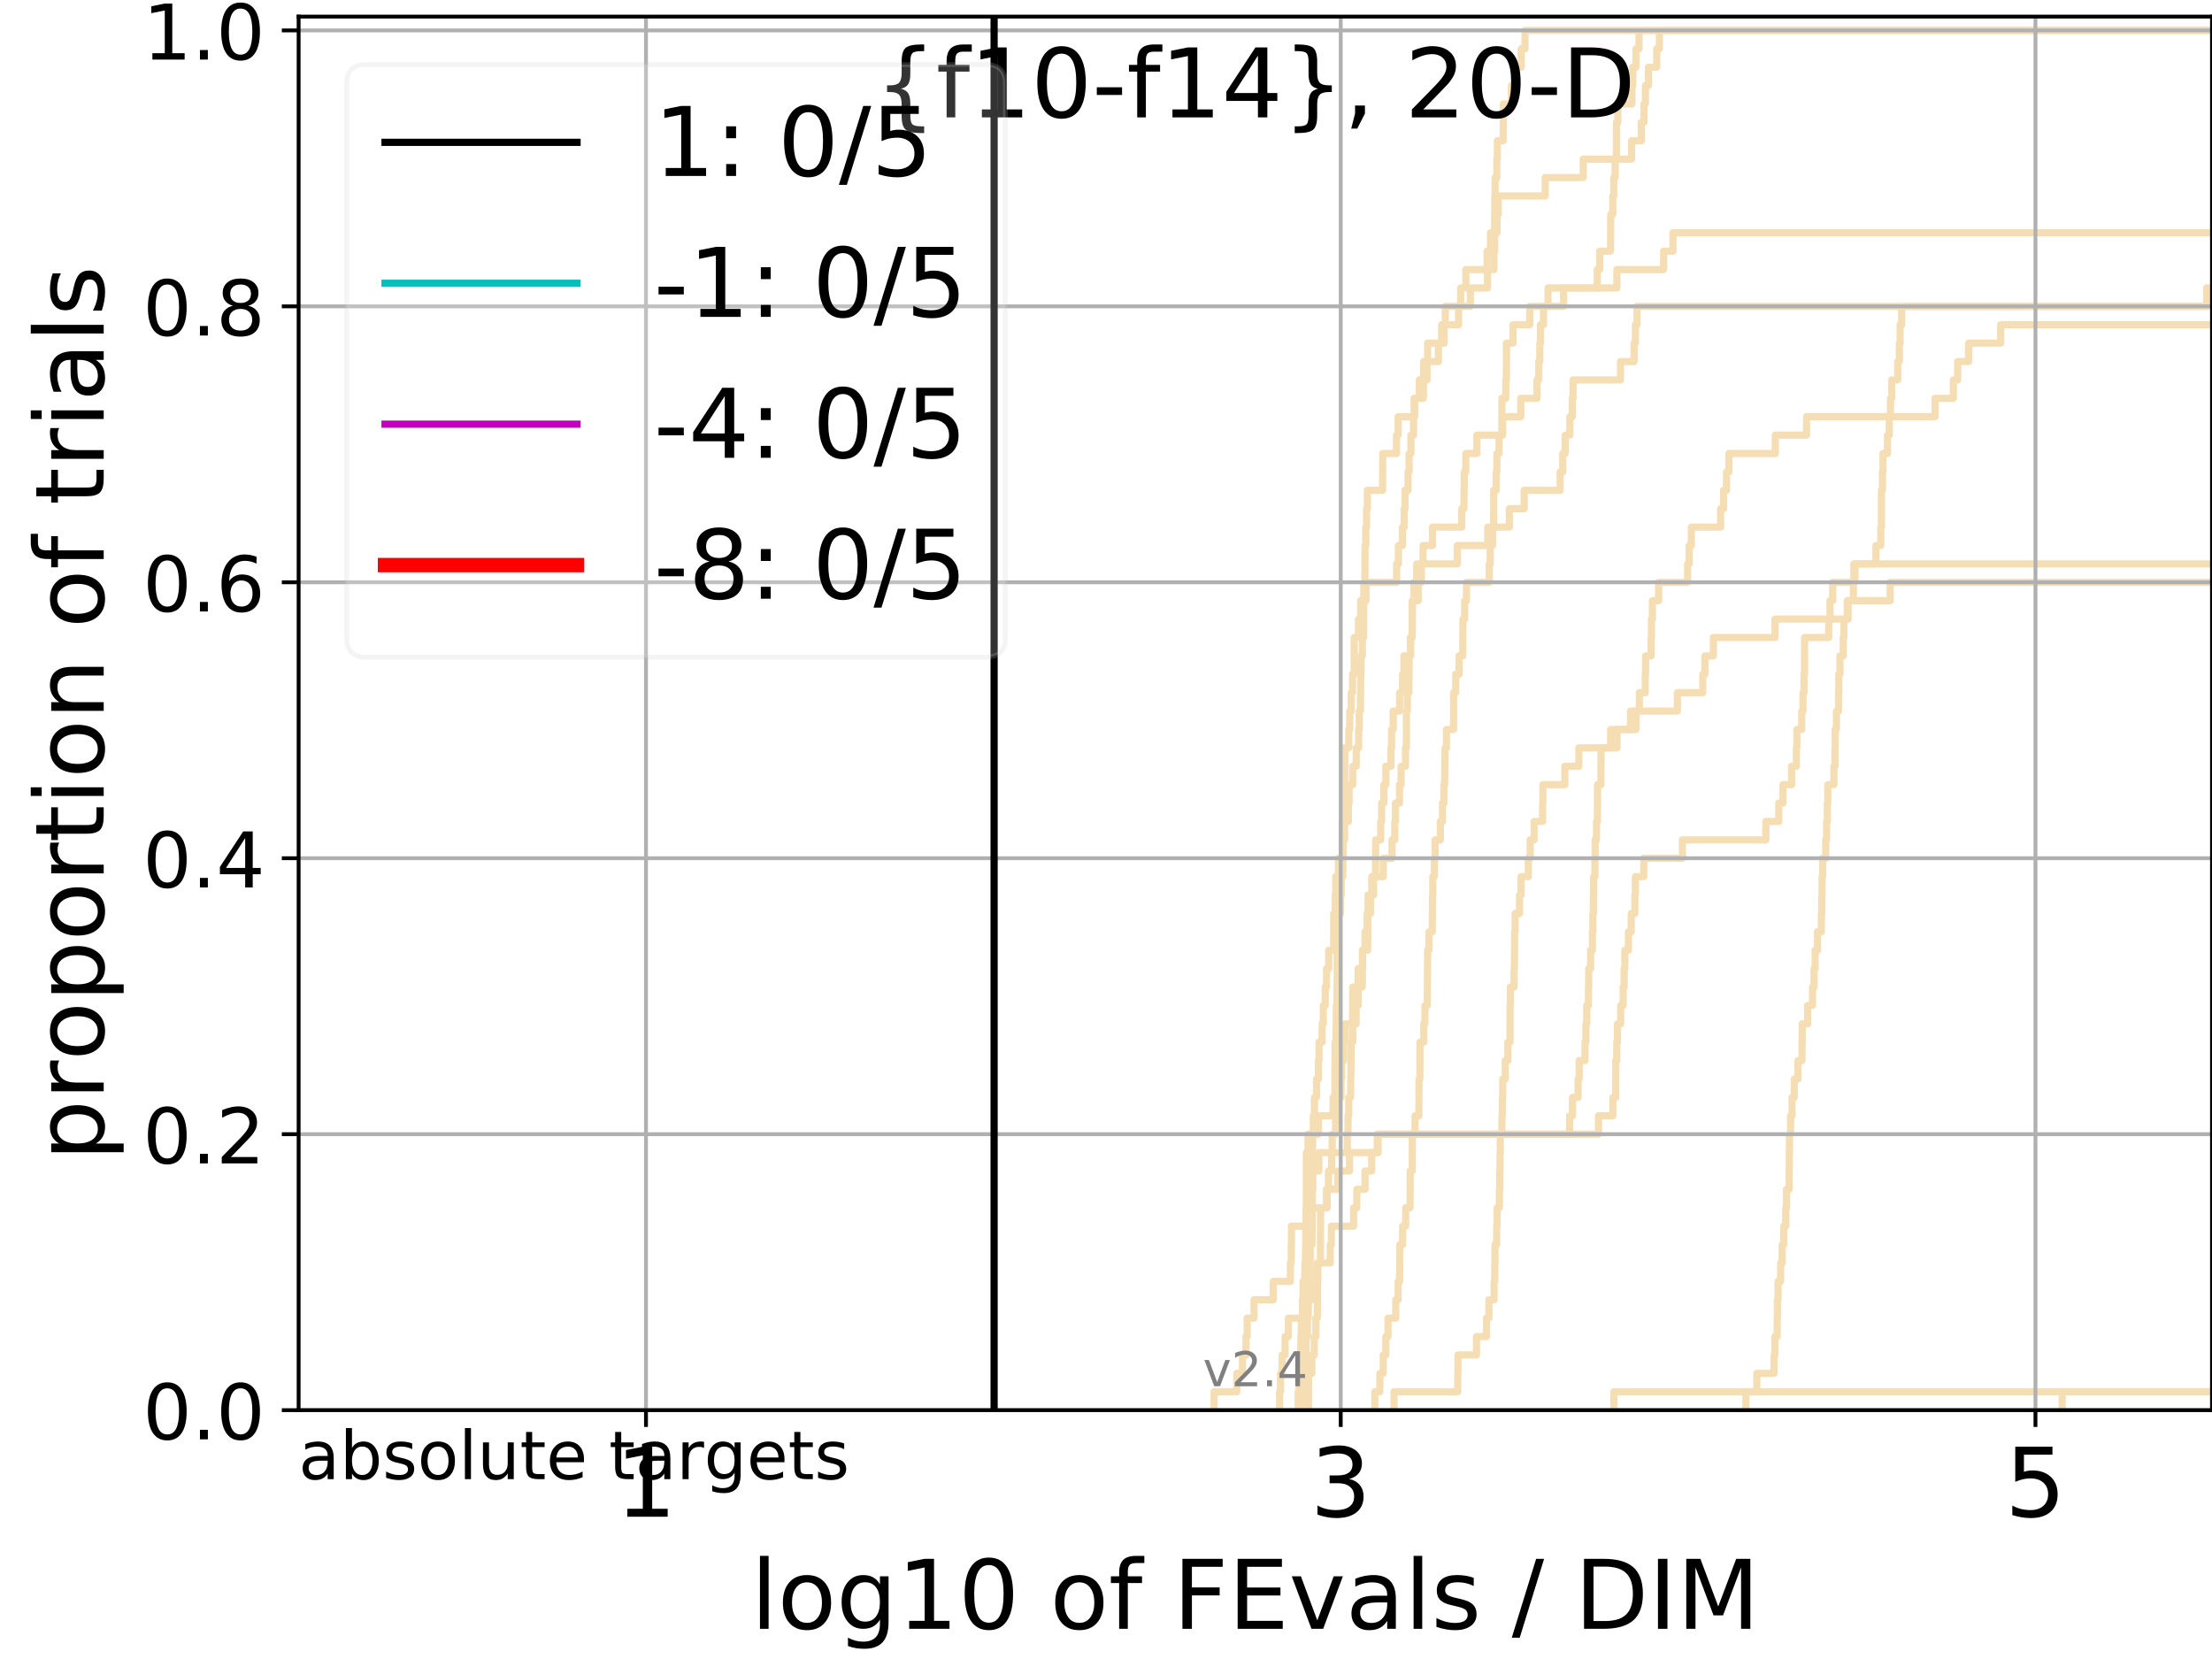 <?xml version="1.0" encoding="utf-8" standalone="no"?>
<!DOCTYPE svg PUBLIC "-//W3C//DTD SVG 1.1//EN"
  "http://www.w3.org/Graphics/SVG/1.1/DTD/svg11.dtd">
<!-- Created with matplotlib (https://matplotlib.org/) -->
<svg height="345.6pt" version="1.1" viewBox="0 0 460.8 345.6" width="460.8pt" xmlns="http://www.w3.org/2000/svg" xmlns:xlink="http://www.w3.org/1999/xlink">
 <defs>
  <style type="text/css">
*{stroke-linecap:butt;stroke-linejoin:round;}
  </style>
 </defs>
 <g id="figure_1">
  <g id="patch_1">
   <path d="M 0 345.6 
L 460.8 345.6 
L 460.8 0 
L 0 0 
z
" style="fill:#ffffff;"/>
  </g>
  <g id="axes_1">
   <g id="patch_2">
    <path d="M 62.208 293.76 
L 460.8 293.76 
L 460.8 3.456 
L 62.208 3.456 
z
" style="fill:#ffffff;"/>
   </g>
   <g id="line2d_1"/>
   <g id="line2d_2"/>
   <g id="line2d_3"/>
   <g id="line2d_4">
    <path clip-path="url(#p7d18d81a29)" d="M 272.57 293.76 
L 272.585 286.095 
L 273.284 286.095 
L 273.284 282.263 
L 273.784 282.263 
L 273.784 278.43 
L 274.114 278.43 
L 274.114 274.598 
L 274.421 274.598 
L 274.449 266.933 
L 274.535 266.933 
L 274.535 263.101 
L 275.072 263.101 
L 275.109 251.604 
L 276.331 251.604 
L 276.331 247.771 
L 276.743 247.771 
L 276.743 243.939 
L 277.407 243.939 
L 277.407 240.106 
L 277.522 240.106 
L 277.522 236.274 
L 278.216 236.274 
L 278.216 232.442 
L 278.678 232.442 
L 278.678 228.609 
L 279.349 228.609 
L 279.349 224.777 
L 279.502 224.777 
L 279.502 220.944 
L 279.904 220.944 
L 279.904 217.112 
L 280.265 217.112 
L 280.265 213.28 
L 281.759 213.28 
L 281.788 205.615 
L 282.927 205.615 
L 282.927 201.782 
L 283.857 201.782 
L 283.857 197.95 
L 284.916 197.95 
L 284.968 190.285 
L 285.506 190.285 
L 285.506 186.453 
L 285.769 186.453 
L 285.769 182.621 
L 288.166 182.621 
L 288.166 178.788 
L 289.981 178.788 
L 289.981 174.956 
L 290.559 174.956 
L 290.559 171.123 
L 290.707 171.123 
L 290.707 167.291 
L 291.539 167.291 
L 291.539 163.459 
L 291.879 163.459 
L 291.879 159.626 
L 292.793 159.626 
L 292.793 155.794 
L 292.975 155.794 
L 292.982 148.129 
L 293.176 148.129 
L 293.176 144.297 
L 293.493 144.297 
L 293.562 136.632 
L 293.847 136.632 
L 293.847 132.799 
L 294.171 132.799 
L 294.206 125.135 
L 294.552 125.135 
L 294.552 121.302 
L 295.132 121.302 
L 295.132 117.47 
L 296.448 117.47 
L 296.448 113.637 
L 298.415 113.637 
L 298.415 109.805 
L 304.517 109.805 
L 304.517 105.973 
L 304.957 105.973 
L 305.045 98.308 
L 305.355 98.308 
L 305.355 94.475 
L 307.66 94.475 
L 307.66 90.643 
L 313.028 90.643 
L 313.028 86.811 
L 316.805 86.811 
L 316.805 82.978 
L 320.178 82.978 
L 320.178 79.146 
L 320.557 79.146 
L 320.557 75.313 
L 320.768 75.313 
L 320.768 71.481 
L 320.893 71.481 
L 320.893 67.649 
L 321.544 67.649 
L 321.544 63.816 
L 322.488 63.816 
L 322.488 59.984 
L 336.834 59.984 
L 336.834 56.151 
L 346.557 56.151 
L 346.557 52.319 
L 348.508 52.319 
L 348.508 48.487 
L 348.508 48.487 
L 460.8 48.487 
L 460.8 48.487 
" style="fill:none;stroke:#f5deb3;stroke-linecap:square;stroke-width:1.5;"/>
   </g>
   <g id="line2d_5"/>
   <g id="line2d_6"/>
   <g id="line2d_7">
    <path clip-path="url(#p7d18d81a29)" d="M 271.811 293.76 
L 271.911 282.263 
L 272.085 282.263 
L 272.085 278.43 
L 272.363 278.43 
L 272.363 274.598 
L 272.538 274.598 
L 272.538 270.766 
L 272.766 270.766 
L 272.766 266.933 
L 272.918 266.933 
L 272.953 259.268 
L 273.32 259.268 
L 273.392 247.771 
L 273.452 247.771 
L 273.452 243.939 
L 274.734 243.939 
L 274.734 240.106 
L 280.677 240.106 
L 280.677 236.274 
L 280.817 236.274 
L 280.817 232.442 
L 280.968 232.442 
L 280.968 228.609 
L 281.339 228.609 
L 281.444 220.944 
L 281.472 220.944 
L 281.472 217.112 
L 281.813 217.112 
L 281.813 213.28 
L 282.501 213.28 
L 282.501 209.447 
L 282.917 209.447 
L 282.917 205.615 
L 283.778 205.615 
L 283.839 197.95 
L 284.36 197.95 
L 284.36 194.118 
L 284.797 194.118 
L 284.797 190.285 
L 284.987 190.285 
L 284.987 186.453 
L 286.144 186.453 
L 286.144 182.621 
L 286.548 182.621 
L 286.579 174.956 
L 287.621 174.956 
L 287.621 171.123 
L 287.815 171.123 
L 287.815 167.291 
L 288.296 167.291 
L 288.296 163.459 
L 288.703 163.459 
L 288.703 159.626 
L 289.769 159.626 
L 289.769 155.794 
L 289.889 155.794 
L 289.889 151.961 
L 290.223 151.961 
L 290.223 148.129 
L 291.563 148.129 
L 291.563 144.297 
L 292.183 144.297 
L 292.183 140.464 
L 292.458 140.464 
L 292.458 136.632 
L 293.816 136.632 
L 293.816 132.799 
L 294.185 132.799 
L 294.23 125.135 
L 295.446 125.135 
L 295.446 121.302 
L 296.102 121.302 
L 296.102 117.47 
L 303.598 117.47 
L 303.598 113.637 
L 309.935 113.637 
L 309.935 109.805 
L 314.43 109.805 
L 314.43 105.973 
L 317.512 105.973 
L 317.512 102.14 
L 325.01 102.14 
L 325.01 98.308 
L 325.548 98.308 
L 325.548 94.475 
L 326.06 94.475 
L 326.06 90.643 
L 327.032 90.643 
L 327.032 86.811 
L 327.524 86.811 
L 327.524 82.978 
L 327.693 82.978 
L 327.693 79.146 
L 337.572 79.146 
L 337.572 75.313 
L 340.408 75.313 
L 340.408 71.481 
L 340.687 71.481 
L 340.687 67.649 
L 341.018 67.649 
L 341.018 63.816 
L 459.709 63.816 
L 459.709 59.984 
L 461.8 59.984 
L 461.8 59.984 
" style="fill:none;stroke:#f5deb3;stroke-linecap:square;stroke-width:1.5;"/>
   </g>
   <g id="line2d_8"/>
   <g id="line2d_9">
    <path clip-path="url(#p7d18d81a29)" d="M 270.436 293.76 
L 270.436 289.928 
L 270.705 289.928 
L 270.705 286.095 
L 270.847 286.095 
L 270.847 282.263 
L 270.991 282.263 
L 270.991 278.43 
L 271.274 278.43 
L 271.274 274.598 
L 271.44 274.598 
L 271.44 270.766 
L 271.735 270.766 
L 271.845 263.101 
L 271.972 263.101 
L 272.075 251.604 
L 272.131 251.604 
L 272.144 240.106 
L 272.486 240.106 
L 272.486 236.274 
L 274.655 236.274 
L 274.655 232.442 
L 277.698 232.442 
L 277.698 228.609 
L 278.076 228.609 
L 278.135 217.112 
L 278.317 217.112 
L 278.391 209.447 
L 278.535 209.447 
L 278.574 197.95 
L 278.656 197.95 
L 278.764 190.285 
L 279.234 190.285 
L 279.234 186.453 
L 279.405 186.453 
L 279.405 182.621 
L 279.726 182.621 
L 279.834 174.956 
L 280.097 174.956 
L 280.097 171.123 
L 280.889 171.123 
L 280.889 167.291 
L 281.04 167.291 
L 281.04 163.459 
L 281.795 163.459 
L 281.795 159.626 
L 282.533 159.626 
L 282.533 155.794 
L 283.035 155.794 
L 283.035 151.961 
L 283.161 151.961 
L 283.161 148.129 
L 283.405 148.129 
L 283.45 140.464 
L 283.518 140.464 
L 283.518 136.632 
L 283.806 136.632 
L 283.806 132.799 
L 284.046 132.799 
L 284.122 121.302 
L 284.333 121.302 
L 284.369 113.637 
L 284.516 113.637 
L 284.516 109.805 
L 284.676 109.805 
L 284.676 105.973 
L 284.849 105.973 
L 284.849 102.14 
L 288.009 102.14 
L 288.04 94.475 
L 290.915 94.475 
L 290.915 90.643 
L 291.262 90.643 
L 291.262 86.811 
L 294.579 86.811 
L 294.579 82.978 
L 296.512 82.978 
L 296.573 75.313 
L 299.648 75.313 
L 299.648 71.481 
L 300.84 71.481 
L 300.84 67.649 
L 303.849 67.649 
L 303.849 63.816 
L 306.307 63.816 
L 306.307 59.984 
L 309.87 59.984 
L 309.87 56.151 
L 311.215 56.151 
L 311.215 52.319 
L 311.374 52.319 
L 311.374 48.487 
L 311.865 48.487 
L 311.865 44.654 
L 312.1 44.654 
L 312.1 40.822 
L 321.889 40.822 
L 321.889 36.989 
L 329.822 36.989 
L 329.822 33.157 
L 339.9 33.157 
L 339.9 29.325 
L 341.92 29.325 
L 341.92 25.492 
L 342.463 25.492 
L 342.463 21.66 
L 342.768 21.66 
L 342.768 17.827 
L 343.401 17.827 
L 343.401 13.995 
L 345.128 13.995 
L 345.128 10.163 
L 345.684 10.163 
L 345.684 6.33 
L 345.684 6.33 
L 460.8 6.33 
L 460.8 6.33 
" style="fill:none;stroke:#f5deb3;stroke-linecap:square;stroke-width:1.5;"/>
   </g>
   <g id="line2d_10"/>
   <g id="line2d_11">
    <path clip-path="url(#p7d18d81a29)" d="M 429.58 293.76 
L 429.58 289.928 
L 461.8 289.928 
" style="fill:none;stroke:#f5deb3;stroke-linecap:square;stroke-width:1.5;"/>
   </g>
   <g id="line2d_12">
    <path clip-path="url(#p7d18d81a29)" d="M 336.211 293.76 
L 336.211 289.928 
L 336.211 289.928 
L 336.211 289.928 
L 460.8 289.928 
" style="fill:none;stroke:#f5deb3;stroke-linecap:square;stroke-width:1.5;"/>
   </g>
   <g id="line2d_13"/>
   <g id="line2d_14"/>
   <g id="line2d_15"/>
   <g id="line2d_16">
    <path clip-path="url(#p7d18d81a29)" style="fill:none;stroke:#f5deb3;stroke-linecap:square;stroke-width:1.5;"/>
   </g>
   <g id="line2d_17">
    <path clip-path="url(#p7d18d81a29)" d="M 363.697 293.76 
L 363.697 289.928 
L 365.976 289.928 
L 365.976 286.095 
L 369.569 286.095 
L 369.569 282.263 
L 369.736 282.263 
L 369.736 278.43 
L 370.218 278.43 
L 370.218 274.598 
L 370.26 274.598 
L 370.26 270.766 
L 370.401 270.766 
L 370.401 266.933 
L 370.941 266.933 
L 370.941 263.101 
L 371.269 263.101 
L 371.269 259.268 
L 371.602 259.268 
L 371.602 255.436 
L 372.007 255.436 
L 372.007 251.604 
L 372.165 251.604 
L 372.165 247.771 
L 372.705 247.771 
L 372.705 243.939 
L 372.732 243.939 
L 372.732 240.106 
L 372.781 240.106 
L 372.781 236.274 
L 373.011 236.274 
L 373.011 232.442 
L 373.311 232.442 
L 373.311 228.609 
L 373.776 228.609 
L 373.776 224.777 
L 374.545 224.777 
L 374.545 220.944 
L 375.397 220.944 
L 375.397 217.112 
L 375.428 217.112 
L 375.428 213.28 
L 376.579 213.28 
L 376.579 209.447 
L 377.583 209.447 
L 377.583 205.615 
L 377.901 205.615 
L 377.901 201.782 
L 378.13 201.782 
L 378.13 197.95 
L 378.616 197.95 
L 378.616 194.118 
L 379.419 194.118 
L 379.419 190.285 
L 379.513 190.285 
L 379.513 186.453 
L 379.566 186.453 
L 379.566 182.621 
L 379.697 182.621 
L 379.697 178.788 
L 380.328 178.788 
L 380.328 174.956 
L 380.521 174.956 
L 380.521 171.123 
L 380.664 171.123 
L 380.664 167.291 
L 380.767 167.291 
L 380.767 163.459 
L 382.038 163.459 
L 382.038 159.626 
L 382.261 159.626 
L 382.261 155.794 
L 382.299 155.794 
L 382.299 151.961 
L 382.564 151.961 
L 382.564 148.129 
L 383 148.129 
L 383 144.297 
L 383.045 144.297 
L 383.045 140.464 
L 383.293 140.464 
L 383.293 136.632 
L 383.981 136.632 
L 383.981 132.799 
L 384.115 132.799 
L 384.115 128.967 
L 384.823 128.967 
L 384.823 125.135 
L 386.091 125.135 
L 386.091 121.302 
L 386.437 121.302 
L 386.437 117.47 
L 390.792 117.47 
L 390.792 113.637 
L 391.805 113.637 
L 391.805 109.805 
L 391.936 109.805 
L 391.936 105.973 
L 391.941 105.973 
L 391.941 102.14 
L 392.142 102.14 
L 392.142 98.308 
L 392.255 98.308 
L 392.255 94.475 
L 393.189 94.475 
L 393.189 90.643 
L 393.569 90.643 
L 393.569 86.811 
L 393.811 86.811 
L 393.811 82.978 
L 394.076 82.978 
L 394.076 79.146 
L 395.327 79.146 
L 395.327 75.313 
L 395.664 75.313 
L 395.664 71.481 
L 395.824 71.481 
L 395.824 67.649 
L 396.153 67.649 
L 396.153 63.816 
L 396.153 63.816 
L 396.153 63.816 
L 460.8 63.816 
" style="fill:none;stroke:#f5deb3;stroke-linecap:square;stroke-width:1.5;"/>
   </g>
   <g id="line2d_18">
    <path clip-path="url(#p7d18d81a29)" d="M 252.916 293.76 
L 252.916 289.928 
L 257.658 289.928 
L 257.658 286.095 
L 258.834 286.095 
L 258.834 282.263 
L 259.557 282.263 
L 259.557 278.43 
L 259.807 278.43 
L 259.807 274.598 
L 261.235 274.598 
L 261.235 270.766 
L 265.259 270.766 
L 265.259 266.933 
L 268.807 266.933 
L 268.807 263.101 
L 268.99 263.101 
L 268.99 259.268 
L 269.032 259.268 
L 269.032 255.436 
L 272.878 255.436 
L 272.878 251.604 
L 276.483 251.604 
L 276.483 247.771 
L 278.696 247.771 
L 278.696 243.939 
L 281.122 243.939 
L 281.122 240.106 
L 287.084 240.106 
L 287.084 236.274 
L 326.975 236.274 
L 326.975 232.442 
L 327.58 232.442 
L 327.58 228.609 
L 328.748 228.609 
L 328.748 224.777 
L 328.968 224.777 
L 328.968 220.944 
L 330.193 220.944 
L 330.193 217.112 
L 330.37 217.112 
L 330.37 213.28 
L 330.547 213.28 
L 330.547 209.447 
L 330.91 209.447 
L 330.91 205.615 
L 330.955 205.615 
L 330.955 201.782 
L 331.353 201.782 
L 331.353 197.95 
L 331.729 197.95 
L 331.729 194.118 
L 331.826 194.118 
L 331.826 190.285 
L 331.938 190.285 
L 331.938 186.453 
L 331.978 186.453 
L 331.978 182.621 
L 332.248 182.621 
L 332.248 178.788 
L 332.3 178.788 
L 332.3 174.956 
L 332.581 174.956 
L 332.581 171.123 
L 332.775 171.123 
L 332.775 167.291 
L 332.796 167.291 
L 332.796 163.459 
L 333.505 163.459 
L 333.505 159.626 
L 333.528 159.626 
L 333.528 155.794 
L 336.852 155.794 
L 336.852 151.961 
L 340.783 151.961 
L 340.783 148.129 
L 349.434 148.129 
L 349.434 144.297 
L 354.726 144.297 
L 354.726 140.464 
L 355.162 140.464 
L 355.162 136.632 
L 356.933 136.632 
L 356.933 132.799 
L 369.766 132.799 
L 369.766 128.967 
L 384.998 128.967 
L 384.998 125.135 
L 393.756 125.135 
L 393.756 121.302 
L 393.756 121.302 
L 393.756 121.302 
L 460.8 121.302 
" style="fill:none;stroke:#f5deb3;stroke-linecap:square;stroke-width:1.5;"/>
   </g>
   <g id="line2d_19"/>
   <g id="line2d_20"/>
   <g id="line2d_21"/>
   <g id="line2d_22"/>
   <g id="line2d_23"/>
   <g id="line2d_24">
    <path clip-path="url(#p7d18d81a29)" d="M 286.411 293.76 
L 286.411 289.928 
L 287.449 289.928 
L 287.449 286.095 
L 288.155 286.095 
L 288.155 282.263 
L 288.686 282.263 
L 288.686 278.43 
L 289.154 278.43 
L 289.154 274.598 
L 290.756 274.598 
L 290.756 270.766 
L 291.258 270.766 
L 291.258 266.933 
L 291.567 266.933 
L 291.615 259.268 
L 292.195 259.268 
L 292.195 255.436 
L 292.83 255.436 
L 292.83 251.604 
L 293.736 251.604 
L 293.777 243.939 
L 294.205 243.939 
L 294.217 236.274 
L 294.784 236.274 
L 294.784 232.442 
L 295.568 232.442 
L 295.616 224.777 
L 295.788 224.777 
L 295.801 217.112 
L 296.602 217.112 
L 296.602 213.28 
L 296.835 213.28 
L 296.835 209.447 
L 297.314 209.447 
L 297.407 197.95 
L 297.675 197.95 
L 297.675 194.118 
L 298.357 194.118 
L 298.431 186.453 
L 298.483 186.453 
L 298.483 182.621 
L 298.807 182.621 
L 298.807 178.788 
L 298.957 178.788 
L 298.957 174.956 
L 300.054 174.956 
L 300.054 171.123 
L 300.489 171.123 
L 300.489 167.291 
L 300.792 167.291 
L 300.792 163.459 
L 300.937 163.459 
L 301.035 155.794 
L 301.329 155.794 
L 301.329 151.961 
L 302.8 151.961 
L 302.812 144.297 
L 303.253 144.297 
L 303.253 140.464 
L 303.958 140.464 
L 303.958 136.632 
L 304.707 136.632 
L 304.754 128.967 
L 305.116 128.967 
L 305.116 125.135 
L 305.504 125.135 
L 305.504 121.302 
L 310.241 121.302 
L 310.241 117.47 
L 310.438 117.47 
L 310.438 113.637 
L 310.924 113.637 
L 310.924 109.805 
L 311.149 109.805 
L 311.159 102.14 
L 311.676 102.14 
L 311.676 98.308 
L 311.836 98.308 
L 311.836 94.475 
L 312.277 94.475 
L 312.277 90.643 
L 312.859 90.643 
L 312.883 82.978 
L 313.682 82.978 
L 313.682 79.146 
L 313.802 79.146 
L 313.824 71.481 
L 315.18 71.481 
L 315.18 67.649 
L 318.669 67.649 
L 318.669 63.816 
L 325.725 63.816 
L 325.725 59.984 
L 332.735 59.984 
L 332.735 56.151 
L 333.252 56.151 
L 333.252 52.319 
L 335.499 52.319 
L 335.546 44.654 
L 335.973 44.654 
L 335.973 40.822 
L 336.18 40.822 
L 336.18 36.989 
L 336.463 36.989 
L 336.463 33.157 
L 336.727 33.157 
L 336.736 25.492 
L 337.034 25.492 
L 337.034 21.66 
L 339.958 21.66 
L 339.958 17.827 
L 340.136 17.827 
L 340.136 13.995 
L 340.808 13.995 
L 340.808 10.163 
L 341.439 10.163 
L 341.439 6.33 
L 341.439 6.33 
L 460.8 6.33 
L 460.8 6.33 
" style="fill:none;stroke:#f5deb3;stroke-linecap:square;stroke-width:1.5;"/>
   </g>
   <g id="line2d_25"/>
   <g id="line2d_26">
    <path clip-path="url(#p7d18d81a29)" d="M 290.396 293.76 
L 290.396 289.928 
L 303.664 289.928 
L 303.664 286.095 
L 303.732 286.095 
L 303.732 282.263 
L 307.586 282.263 
L 307.586 278.43 
L 309.665 278.43 
L 309.665 274.598 
L 310.17 274.598 
L 310.17 270.766 
L 311.244 270.766 
L 311.244 266.933 
L 311.393 266.933 
L 311.393 263.101 
L 311.434 263.101 
L 311.434 259.268 
L 311.79 259.268 
L 311.79 255.436 
L 311.877 255.436 
L 311.877 251.604 
L 312.347 251.604 
L 312.347 247.771 
L 312.431 247.771 
L 312.431 243.939 
L 312.481 243.939 
L 312.481 240.106 
L 312.537 240.106 
L 312.537 236.274 
L 312.87 236.274 
L 312.87 232.442 
L 312.964 232.442 
L 312.964 228.609 
L 313.047 228.609 
L 313.047 224.777 
L 313.574 224.777 
L 313.574 220.944 
L 314.121 220.944 
L 314.121 217.112 
L 314.565 217.112 
L 314.565 213.28 
L 314.572 213.28 
L 314.572 209.447 
L 314.629 209.447 
L 314.629 205.615 
L 315.409 205.615 
L 315.409 201.782 
L 315.486 201.782 
L 315.486 197.95 
L 315.529 197.95 
L 315.529 194.118 
L 315.628 194.118 
L 315.628 190.285 
L 316.54 190.285 
L 316.54 186.453 
L 316.86 186.453 
L 316.86 182.621 
L 318.381 182.621 
L 318.381 178.788 
L 318.766 178.788 
L 318.766 174.956 
L 319.589 174.956 
L 319.589 171.123 
L 321.349 171.123 
L 321.349 167.291 
L 321.424 167.291 
L 321.424 163.459 
L 325.985 163.459 
L 325.985 159.626 
L 328.906 159.626 
L 328.906 155.794 
L 335.528 155.794 
L 335.528 151.961 
L 339.68 151.961 
L 339.68 148.129 
L 341.512 148.129 
L 341.512 144.297 
L 342.736 144.297 
L 342.736 140.464 
L 342.803 140.464 
L 342.803 136.632 
L 343.955 136.632 
L 343.955 132.799 
L 344.02 132.799 
L 344.02 128.967 
L 344.229 128.967 
L 344.229 125.135 
L 345.519 125.135 
L 345.519 121.302 
L 351.559 121.302 
L 351.559 117.47 
L 351.877 117.47 
L 351.877 113.637 
L 352.34 113.637 
L 352.34 109.805 
L 358.431 109.805 
L 358.431 105.973 
L 359.059 105.973 
L 359.059 102.14 
L 359.665 102.14 
L 359.665 98.308 
L 360.164 98.308 
L 360.164 94.475 
L 369.824 94.475 
L 369.824 90.643 
L 376.328 90.643 
L 376.328 86.811 
L 403.122 86.811 
L 403.122 82.978 
L 406.924 82.978 
L 406.924 79.146 
L 407.824 79.146 
L 407.824 75.313 
L 410.088 75.313 
L 410.088 71.481 
L 416.772 71.481 
L 416.772 67.649 
L 416.772 67.649 
L 416.772 67.649 
L 460.8 67.649 
" style="fill:none;stroke:#f5deb3;stroke-linecap:square;stroke-width:1.5;"/>
   </g>
   <g id="line2d_27">
    <path clip-path="url(#p7d18d81a29)" d="M 266.57 293.76 
L 266.57 289.928 
L 266.76 289.928 
L 266.76 286.095 
L 267.082 286.095 
L 267.082 282.263 
L 267.711 282.263 
L 267.711 278.43 
L 268.387 278.43 
L 268.387 274.598 
L 271.601 274.598 
L 271.601 270.766 
L 273.289 270.766 
L 273.289 266.933 
L 274.377 266.933 
L 274.377 263.101 
L 277.111 263.101 
L 277.111 259.268 
L 277.336 259.268 
L 277.336 255.436 
L 281.988 255.436 
L 281.988 251.604 
L 282.647 251.604 
L 282.647 247.771 
L 284.356 247.771 
L 284.356 243.939 
L 285.752 243.939 
L 285.752 240.106 
L 286.911 240.106 
L 286.911 236.274 
L 332.997 236.274 
L 332.997 232.442 
L 335.993 232.442 
L 335.993 228.609 
L 336.577 228.609 
L 336.577 224.777 
L 336.59 224.777 
L 336.59 220.944 
L 336.801 220.944 
L 336.801 217.112 
L 336.948 217.112 
L 336.948 213.28 
L 337.617 213.28 
L 337.617 209.447 
L 338.125 209.447 
L 338.125 205.615 
L 338.337 205.615 
L 338.337 201.782 
L 338.486 201.782 
L 338.486 197.95 
L 339.238 197.95 
L 339.238 194.118 
L 339.813 194.118 
L 339.813 190.285 
L 340.571 190.285 
L 340.571 186.453 
L 340.679 186.453 
L 340.679 182.621 
L 342.436 182.621 
L 342.436 178.788 
L 350.474 178.788 
L 350.474 174.956 
L 367.865 174.956 
L 367.865 171.123 
L 370.543 171.123 
L 370.543 167.291 
L 371.432 167.291 
L 371.432 163.459 
L 373.215 163.459 
L 373.215 159.626 
L 374.219 159.626 
L 374.219 155.794 
L 374.322 155.794 
L 374.322 151.961 
L 375.335 151.961 
L 375.335 148.129 
L 375.601 148.129 
L 375.601 144.297 
L 375.815 144.297 
L 375.815 140.464 
L 375.912 140.464 
L 375.912 136.632 
L 375.915 136.632 
L 375.915 132.799 
L 380.956 132.799 
L 380.956 128.967 
L 381.221 128.967 
L 381.221 125.135 
L 381.785 125.135 
L 381.785 121.302 
L 386.198 121.302 
L 386.198 117.47 
L 386.198 117.47 
L 386.198 117.47 
L 460.8 117.47 
" style="fill:none;stroke:#f5deb3;stroke-linecap:square;stroke-width:1.5;"/>
   </g>
   <g id="line2d_28">
    <path clip-path="url(#p7d18d81a29)" d="M 270.629 293.76 
L 270.685 286.095 
L 270.794 286.095 
L 270.794 282.263 
L 271.054 282.263 
L 271.099 274.598 
L 271.321 274.598 
L 271.321 270.766 
L 271.444 270.766 
L 271.444 266.933 
L 271.96 266.933 
L 272.056 259.268 
L 272.097 259.268 
L 272.097 255.436 
L 272.663 255.436 
L 272.663 251.604 
L 272.964 251.604 
L 272.964 247.771 
L 273.396 247.771 
L 273.456 236.274 
L 273.583 236.274 
L 273.583 232.442 
L 273.823 232.442 
L 273.823 228.609 
L 274.261 228.609 
L 274.261 224.777 
L 274.648 224.777 
L 274.648 220.944 
L 274.777 220.944 
L 274.777 217.112 
L 275.417 217.112 
L 275.417 213.28 
L 275.665 213.28 
L 275.665 209.447 
L 276.069 209.447 
L 276.069 205.615 
L 276.349 205.615 
L 276.349 201.782 
L 276.808 201.782 
L 276.808 197.95 
L 277.814 197.95 
L 277.847 190.285 
L 278.151 190.285 
L 278.151 186.453 
L 278.263 186.453 
L 278.263 182.621 
L 278.83 182.621 
L 278.83 178.788 
L 279.603 178.788 
L 279.638 171.123 
L 280.131 171.123 
L 280.195 155.794 
L 280.977 155.794 
L 280.977 151.961 
L 281.175 151.961 
L 281.175 148.129 
L 281.489 148.129 
L 281.489 144.297 
L 281.749 144.297 
L 281.749 140.464 
L 282.099 140.464 
L 282.109 132.799 
L 282.998 132.799 
L 282.998 128.967 
L 283.433 128.967 
L 283.433 125.135 
L 284.57 125.135 
L 284.57 121.302 
L 290.95 121.302 
L 290.95 117.47 
L 291.318 117.47 
L 291.318 113.637 
L 292.151 113.637 
L 292.151 109.805 
L 292.53 109.805 
L 292.53 105.973 
L 292.688 105.973 
L 292.688 102.14 
L 293.319 102.14 
L 293.319 98.308 
L 293.542 98.308 
L 293.542 94.475 
L 293.926 94.475 
L 293.926 90.643 
L 294.478 90.643 
L 294.478 86.811 
L 294.689 86.811 
L 294.689 82.978 
L 295.658 82.978 
L 295.658 79.146 
L 297.277 79.146 
L 297.277 75.313 
L 297.398 75.313 
L 297.398 71.481 
L 300.315 71.481 
L 300.315 67.649 
L 301.077 67.649 
L 301.077 63.816 
L 304.288 63.816 
L 304.288 59.984 
L 305.364 59.984 
L 305.364 56.151 
L 309.786 56.151 
L 309.786 52.319 
L 310.504 52.319 
L 310.504 48.487 
L 311.341 48.487 
L 311.407 40.822 
L 311.467 40.822 
L 311.467 36.989 
L 311.814 36.989 
L 311.814 33.157 
L 311.931 33.157 
L 311.931 29.325 
L 313.138 29.325 
L 313.186 21.66 
L 314.846 21.66 
L 314.846 17.827 
L 315.803 17.827 
L 315.803 13.995 
L 316.895 13.995 
L 316.895 10.163 
L 317.69 10.163 
L 317.69 6.33 
L 317.69 6.33 
L 460.8 6.33 
L 460.8 6.33 
" style="fill:none;stroke:#f5deb3;stroke-linecap:square;stroke-width:1.5;"/>
   </g>
   <g id="line2d_29"/>
   <g id="line2d_30"/>
   <g id="matplotlib.axis_1">
    <g id="xtick_1">
     <g id="line2d_31">
      <path clip-path="url(#p7d18d81a29)" d="M 134.571 293.76 
L 134.571 3.456 
" style="fill:none;stroke:#b0b0b0;stroke-linecap:square;stroke-width:0.8;"/>
     </g>
     <g id="line2d_32">
      <defs>
       <path d="M 0 0 
L 0 3.5 
" id="mf6589e3aa3" style="stroke:#000000;stroke-width:0.8;"/>
      </defs>
      <g>
       <use style="stroke:#000000;stroke-width:0.8;" x="134.571" xlink:href="#mf6589e3aa3" y="293.76"/>
      </g>
     </g>
     <g id="text_1">
      <!-- 1 -->
      <defs>
       <path d="M 12.406 8.297 
L 28.516 8.297 
L 28.516 63.922 
L 10.984 60.406 
L 10.984 69.391 
L 28.422 72.906 
L 38.281 72.906 
L 38.281 8.297 
L 54.391 8.297 
L 54.391 0 
L 12.406 0 
z
" id="DejaVuSans-49"/>
      </defs>
      <g transform="translate(128.208 315.957)scale(0.2 -0.2)">
       <use xlink:href="#DejaVuSans-49"/>
      </g>
     </g>
    </g>
    <g id="xtick_2">
     <g id="line2d_33">
      <path clip-path="url(#p7d18d81a29)" d="M 279.297 293.76 
L 279.297 3.456 
" style="fill:none;stroke:#b0b0b0;stroke-linecap:square;stroke-width:0.8;"/>
     </g>
     <g id="line2d_34">
      <g>
       <use style="stroke:#000000;stroke-width:0.8;" x="279.297" xlink:href="#mf6589e3aa3" y="293.76"/>
      </g>
     </g>
     <g id="text_2">
      <!-- 3 -->
      <defs>
       <path d="M 40.578 39.312 
Q 47.656 37.797 51.625 33 
Q 55.609 28.219 55.609 21.188 
Q 55.609 10.406 48.188 4.484 
Q 40.766 -1.422 27.094 -1.422 
Q 22.516 -1.422 17.656 -0.516 
Q 12.797 0.391 7.625 2.203 
L 7.625 11.719 
Q 11.719 9.328 16.594 8.109 
Q 21.484 6.891 26.812 6.891 
Q 36.078 6.891 40.938 10.547 
Q 45.797 14.203 45.797 21.188 
Q 45.797 27.641 41.281 31.266 
Q 36.766 34.906 28.719 34.906 
L 20.219 34.906 
L 20.219 43.016 
L 29.109 43.016 
Q 36.375 43.016 40.234 45.922 
Q 44.094 48.828 44.094 54.297 
Q 44.094 59.906 40.109 62.906 
Q 36.141 65.922 28.719 65.922 
Q 24.656 65.922 20.016 65.031 
Q 15.375 64.156 9.812 62.312 
L 9.812 71.094 
Q 15.438 72.656 20.344 73.438 
Q 25.25 74.219 29.594 74.219 
Q 40.828 74.219 47.359 69.109 
Q 53.906 64.016 53.906 55.328 
Q 53.906 49.266 50.438 45.094 
Q 46.969 40.922 40.578 39.312 
z
" id="DejaVuSans-51"/>
      </defs>
      <g transform="translate(272.934 315.957)scale(0.2 -0.2)">
       <use xlink:href="#DejaVuSans-51"/>
      </g>
     </g>
    </g>
    <g id="xtick_3">
     <g id="line2d_35">
      <path clip-path="url(#p7d18d81a29)" d="M 424.023 293.76 
L 424.023 3.456 
" style="fill:none;stroke:#b0b0b0;stroke-linecap:square;stroke-width:0.8;"/>
     </g>
     <g id="line2d_36">
      <g>
       <use style="stroke:#000000;stroke-width:0.8;" x="424.023" xlink:href="#mf6589e3aa3" y="293.76"/>
      </g>
     </g>
     <g id="text_3">
      <!-- 5 -->
      <defs>
       <path d="M 10.797 72.906 
L 49.516 72.906 
L 49.516 64.594 
L 19.828 64.594 
L 19.828 46.734 
Q 21.969 47.469 24.109 47.828 
Q 26.266 48.188 28.422 48.188 
Q 40.625 48.188 47.75 41.5 
Q 54.891 34.812 54.891 23.391 
Q 54.891 11.625 47.562 5.094 
Q 40.234 -1.422 26.906 -1.422 
Q 22.312 -1.422 17.547 -0.641 
Q 12.797 0.141 7.719 1.703 
L 7.719 11.625 
Q 12.109 9.234 16.797 8.062 
Q 21.484 6.891 26.703 6.891 
Q 35.156 6.891 40.078 11.328 
Q 45.016 15.766 45.016 23.391 
Q 45.016 31 40.078 35.438 
Q 35.156 39.891 26.703 39.891 
Q 22.75 39.891 18.812 39.016 
Q 14.891 38.141 10.797 36.281 
z
" id="DejaVuSans-53"/>
      </defs>
      <g transform="translate(417.66 315.957)scale(0.2 -0.2)">
       <use xlink:href="#DejaVuSans-53"/>
      </g>
     </g>
    </g>
    <g id="text_4">
     <!-- log10 of FEvals / DIM -->
     <defs>
      <path d="M 9.422 75.984 
L 18.406 75.984 
L 18.406 0 
L 9.422 0 
z
" id="DejaVuSans-108"/>
      <path d="M 30.609 48.391 
Q 23.391 48.391 19.188 42.75 
Q 14.984 37.109 14.984 27.297 
Q 14.984 17.484 19.156 11.844 
Q 23.344 6.203 30.609 6.203 
Q 37.797 6.203 41.984 11.859 
Q 46.188 17.531 46.188 27.297 
Q 46.188 37.016 41.984 42.703 
Q 37.797 48.391 30.609 48.391 
z
M 30.609 56 
Q 42.328 56 49.016 48.375 
Q 55.719 40.766 55.719 27.297 
Q 55.719 13.875 49.016 6.219 
Q 42.328 -1.422 30.609 -1.422 
Q 18.844 -1.422 12.172 6.219 
Q 5.516 13.875 5.516 27.297 
Q 5.516 40.766 12.172 48.375 
Q 18.844 56 30.609 56 
z
" id="DejaVuSans-111"/>
      <path d="M 45.406 27.984 
Q 45.406 37.75 41.375 43.109 
Q 37.359 48.484 30.078 48.484 
Q 22.859 48.484 18.828 43.109 
Q 14.797 37.75 14.797 27.984 
Q 14.797 18.266 18.828 12.891 
Q 22.859 7.516 30.078 7.516 
Q 37.359 7.516 41.375 12.891 
Q 45.406 18.266 45.406 27.984 
z
M 54.391 6.781 
Q 54.391 -7.172 48.188 -13.984 
Q 42 -20.797 29.203 -20.797 
Q 24.469 -20.797 20.266 -20.094 
Q 16.062 -19.391 12.109 -17.922 
L 12.109 -9.188 
Q 16.062 -11.328 19.922 -12.344 
Q 23.781 -13.375 27.781 -13.375 
Q 36.625 -13.375 41.016 -8.766 
Q 45.406 -4.156 45.406 5.172 
L 45.406 9.625 
Q 42.625 4.781 38.281 2.391 
Q 33.938 0 27.875 0 
Q 17.828 0 11.672 7.656 
Q 5.516 15.328 5.516 27.984 
Q 5.516 40.672 11.672 48.328 
Q 17.828 56 27.875 56 
Q 33.938 56 38.281 53.609 
Q 42.625 51.219 45.406 46.391 
L 45.406 54.688 
L 54.391 54.688 
z
" id="DejaVuSans-103"/>
      <path d="M 31.781 66.406 
Q 24.172 66.406 20.328 58.906 
Q 16.5 51.422 16.5 36.375 
Q 16.5 21.391 20.328 13.891 
Q 24.172 6.391 31.781 6.391 
Q 39.453 6.391 43.281 13.891 
Q 47.125 21.391 47.125 36.375 
Q 47.125 51.422 43.281 58.906 
Q 39.453 66.406 31.781 66.406 
z
M 31.781 74.219 
Q 44.047 74.219 50.516 64.516 
Q 56.984 54.828 56.984 36.375 
Q 56.984 17.969 50.516 8.266 
Q 44.047 -1.422 31.781 -1.422 
Q 19.531 -1.422 13.062 8.266 
Q 6.594 17.969 6.594 36.375 
Q 6.594 54.828 13.062 64.516 
Q 19.531 74.219 31.781 74.219 
z
" id="DejaVuSans-48"/>
      <path id="DejaVuSans-32"/>
      <path d="M 37.109 75.984 
L 37.109 68.5 
L 28.516 68.5 
Q 23.688 68.5 21.797 66.547 
Q 19.922 64.594 19.922 59.516 
L 19.922 54.688 
L 34.719 54.688 
L 34.719 47.703 
L 19.922 47.703 
L 19.922 0 
L 10.891 0 
L 10.891 47.703 
L 2.297 47.703 
L 2.297 54.688 
L 10.891 54.688 
L 10.891 58.5 
Q 10.891 67.625 15.141 71.797 
Q 19.391 75.984 28.609 75.984 
z
" id="DejaVuSans-102"/>
      <path d="M 9.812 72.906 
L 51.703 72.906 
L 51.703 64.594 
L 19.672 64.594 
L 19.672 43.109 
L 48.578 43.109 
L 48.578 34.812 
L 19.672 34.812 
L 19.672 0 
L 9.812 0 
z
" id="DejaVuSans-70"/>
      <path d="M 9.812 72.906 
L 55.906 72.906 
L 55.906 64.594 
L 19.672 64.594 
L 19.672 43.016 
L 54.391 43.016 
L 54.391 34.719 
L 19.672 34.719 
L 19.672 8.297 
L 56.781 8.297 
L 56.781 0 
L 9.812 0 
z
" id="DejaVuSans-69"/>
      <path d="M 2.984 54.688 
L 12.5 54.688 
L 29.594 8.797 
L 46.688 54.688 
L 56.203 54.688 
L 35.688 0 
L 23.484 0 
z
" id="DejaVuSans-118"/>
      <path d="M 34.281 27.484 
Q 23.391 27.484 19.188 25 
Q 14.984 22.516 14.984 16.5 
Q 14.984 11.719 18.141 8.906 
Q 21.297 6.109 26.703 6.109 
Q 34.188 6.109 38.703 11.406 
Q 43.219 16.703 43.219 25.484 
L 43.219 27.484 
z
M 52.203 31.203 
L 52.203 0 
L 43.219 0 
L 43.219 8.297 
Q 40.141 3.328 35.547 0.953 
Q 30.953 -1.422 24.312 -1.422 
Q 15.922 -1.422 10.953 3.297 
Q 6 8.016 6 15.922 
Q 6 25.141 12.172 29.828 
Q 18.359 34.516 30.609 34.516 
L 43.219 34.516 
L 43.219 35.406 
Q 43.219 41.609 39.141 45 
Q 35.062 48.391 27.688 48.391 
Q 23 48.391 18.547 47.266 
Q 14.109 46.141 10.016 43.891 
L 10.016 52.203 
Q 14.938 54.109 19.578 55.047 
Q 24.219 56 28.609 56 
Q 40.484 56 46.344 49.844 
Q 52.203 43.703 52.203 31.203 
z
" id="DejaVuSans-97"/>
      <path d="M 44.281 53.078 
L 44.281 44.578 
Q 40.484 46.531 36.375 47.5 
Q 32.281 48.484 27.875 48.484 
Q 21.188 48.484 17.844 46.438 
Q 14.5 44.391 14.5 40.281 
Q 14.5 37.156 16.891 35.375 
Q 19.281 33.594 26.516 31.984 
L 29.594 31.297 
Q 39.156 29.25 43.188 25.516 
Q 47.219 21.781 47.219 15.094 
Q 47.219 7.469 41.188 3.016 
Q 35.156 -1.422 24.609 -1.422 
Q 20.219 -1.422 15.453 -0.562 
Q 10.688 0.297 5.422 2 
L 5.422 11.281 
Q 10.406 8.688 15.234 7.391 
Q 20.062 6.109 24.812 6.109 
Q 31.156 6.109 34.562 8.281 
Q 37.984 10.453 37.984 14.406 
Q 37.984 18.062 35.516 20.016 
Q 33.062 21.969 24.703 23.781 
L 21.578 24.516 
Q 13.234 26.266 9.516 29.906 
Q 5.812 33.547 5.812 39.891 
Q 5.812 47.609 11.281 51.797 
Q 16.75 56 26.812 56 
Q 31.781 56 36.172 55.266 
Q 40.578 54.547 44.281 53.078 
z
" id="DejaVuSans-115"/>
      <path d="M 25.391 72.906 
L 33.688 72.906 
L 8.297 -9.281 
L 0 -9.281 
z
" id="DejaVuSans-47"/>
      <path d="M 19.672 64.797 
L 19.672 8.109 
L 31.594 8.109 
Q 46.688 8.109 53.688 14.938 
Q 60.688 21.781 60.688 36.531 
Q 60.688 51.172 53.688 57.984 
Q 46.688 64.797 31.594 64.797 
z
M 9.812 72.906 
L 30.078 72.906 
Q 51.266 72.906 61.172 64.094 
Q 71.094 55.281 71.094 36.531 
Q 71.094 17.672 61.125 8.828 
Q 51.172 0 30.078 0 
L 9.812 0 
z
" id="DejaVuSans-68"/>
      <path d="M 9.812 72.906 
L 19.672 72.906 
L 19.672 0 
L 9.812 0 
z
" id="DejaVuSans-73"/>
      <path d="M 9.812 72.906 
L 24.516 72.906 
L 43.109 23.297 
L 61.812 72.906 
L 76.516 72.906 
L 76.516 0 
L 66.891 0 
L 66.891 64.016 
L 48.094 14.016 
L 38.188 14.016 
L 19.391 64.016 
L 19.391 0 
L 9.812 0 
z
" id="DejaVuSans-77"/>
     </defs>
     <g transform="translate(156.431 339.313)scale(0.2 -0.2)">
      <use xlink:href="#DejaVuSans-108"/>
      <use x="27.783" xlink:href="#DejaVuSans-111"/>
      <use x="88.965" xlink:href="#DejaVuSans-103"/>
      <use x="152.441" xlink:href="#DejaVuSans-49"/>
      <use x="216.064" xlink:href="#DejaVuSans-48"/>
      <use x="279.688" xlink:href="#DejaVuSans-32"/>
      <use x="311.475" xlink:href="#DejaVuSans-111"/>
      <use x="372.656" xlink:href="#DejaVuSans-102"/>
      <use x="407.861" xlink:href="#DejaVuSans-32"/>
      <use x="439.648" xlink:href="#DejaVuSans-70"/>
      <use x="497.168" xlink:href="#DejaVuSans-69"/>
      <use x="560.352" xlink:href="#DejaVuSans-118"/>
      <use x="619.531" xlink:href="#DejaVuSans-97"/>
      <use x="680.811" xlink:href="#DejaVuSans-108"/>
      <use x="708.594" xlink:href="#DejaVuSans-115"/>
      <use x="760.693" xlink:href="#DejaVuSans-32"/>
      <use x="792.48" xlink:href="#DejaVuSans-47"/>
      <use x="826.172" xlink:href="#DejaVuSans-32"/>
      <use x="857.959" xlink:href="#DejaVuSans-68"/>
      <use x="934.961" xlink:href="#DejaVuSans-73"/>
      <use x="964.453" xlink:href="#DejaVuSans-77"/>
     </g>
    </g>
   </g>
   <g id="matplotlib.axis_2">
    <g id="ytick_1">
     <g id="line2d_37">
      <path clip-path="url(#p7d18d81a29)" d="M 62.208 293.76 
L 460.8 293.76 
" style="fill:none;stroke:#b0b0b0;stroke-linecap:square;stroke-width:0.8;"/>
     </g>
     <g id="line2d_38">
      <defs>
       <path d="M 0 0 
L -3.5 0 
" id="m82af53c795" style="stroke:#000000;stroke-width:0.8;"/>
      </defs>
      <g>
       <use style="stroke:#000000;stroke-width:0.8;" x="62.208" xlink:href="#m82af53c795" y="293.76"/>
      </g>
     </g>
     <g id="text_5">
      <!-- 0.0 -->
      <defs>
       <path d="M 10.688 12.406 
L 21 12.406 
L 21 0 
L 10.688 0 
z
" id="DejaVuSans-46"/>
      </defs>
      <g transform="translate(29.763 299.839)scale(0.16 -0.16)">
       <use xlink:href="#DejaVuSans-48"/>
       <use x="63.623" xlink:href="#DejaVuSans-46"/>
       <use x="95.41" xlink:href="#DejaVuSans-48"/>
      </g>
     </g>
    </g>
    <g id="ytick_2">
     <g id="line2d_39">
      <path clip-path="url(#p7d18d81a29)" d="M 62.208 236.274 
L 460.8 236.274 
" style="fill:none;stroke:#b0b0b0;stroke-linecap:square;stroke-width:0.8;"/>
     </g>
     <g id="line2d_40">
      <g>
       <use style="stroke:#000000;stroke-width:0.8;" x="62.208" xlink:href="#m82af53c795" y="236.274"/>
      </g>
     </g>
     <g id="text_6">
      <!-- 0.2 -->
      <defs>
       <path d="M 19.188 8.297 
L 53.609 8.297 
L 53.609 0 
L 7.328 0 
L 7.328 8.297 
Q 12.938 14.109 22.625 23.891 
Q 32.328 33.688 34.812 36.531 
Q 39.547 41.844 41.422 45.531 
Q 43.312 49.219 43.312 52.781 
Q 43.312 58.594 39.234 62.25 
Q 35.156 65.922 28.609 65.922 
Q 23.969 65.922 18.812 64.312 
Q 13.672 62.703 7.812 59.422 
L 7.812 69.391 
Q 13.766 71.781 18.938 73 
Q 24.125 74.219 28.422 74.219 
Q 39.75 74.219 46.484 68.547 
Q 53.219 62.891 53.219 53.422 
Q 53.219 48.922 51.531 44.891 
Q 49.859 40.875 45.406 35.406 
Q 44.188 33.984 37.641 27.219 
Q 31.109 20.453 19.188 8.297 
z
" id="DejaVuSans-50"/>
      </defs>
      <g transform="translate(29.763 242.353)scale(0.16 -0.16)">
       <use xlink:href="#DejaVuSans-48"/>
       <use x="63.623" xlink:href="#DejaVuSans-46"/>
       <use x="95.41" xlink:href="#DejaVuSans-50"/>
      </g>
     </g>
    </g>
    <g id="ytick_3">
     <g id="line2d_41">
      <path clip-path="url(#p7d18d81a29)" d="M 62.208 178.788 
L 460.8 178.788 
" style="fill:none;stroke:#b0b0b0;stroke-linecap:square;stroke-width:0.8;"/>
     </g>
     <g id="line2d_42">
      <g>
       <use style="stroke:#000000;stroke-width:0.8;" x="62.208" xlink:href="#m82af53c795" y="178.788"/>
      </g>
     </g>
     <g id="text_7">
      <!-- 0.4 -->
      <defs>
       <path d="M 37.797 64.312 
L 12.891 25.391 
L 37.797 25.391 
z
M 35.203 72.906 
L 47.609 72.906 
L 47.609 25.391 
L 58.016 25.391 
L 58.016 17.188 
L 47.609 17.188 
L 47.609 0 
L 37.797 0 
L 37.797 17.188 
L 4.891 17.188 
L 4.891 26.703 
z
" id="DejaVuSans-52"/>
      </defs>
      <g transform="translate(29.763 184.867)scale(0.16 -0.16)">
       <use xlink:href="#DejaVuSans-48"/>
       <use x="63.623" xlink:href="#DejaVuSans-46"/>
       <use x="95.41" xlink:href="#DejaVuSans-52"/>
      </g>
     </g>
    </g>
    <g id="ytick_4">
     <g id="line2d_43">
      <path clip-path="url(#p7d18d81a29)" d="M 62.208 121.302 
L 460.8 121.302 
" style="fill:none;stroke:#b0b0b0;stroke-linecap:square;stroke-width:0.8;"/>
     </g>
     <g id="line2d_44">
      <g>
       <use style="stroke:#000000;stroke-width:0.8;" x="62.208" xlink:href="#m82af53c795" y="121.302"/>
      </g>
     </g>
     <g id="text_8">
      <!-- 0.6 -->
      <defs>
       <path d="M 33.016 40.375 
Q 26.375 40.375 22.484 35.828 
Q 18.609 31.297 18.609 23.391 
Q 18.609 15.531 22.484 10.953 
Q 26.375 6.391 33.016 6.391 
Q 39.656 6.391 43.531 10.953 
Q 47.406 15.531 47.406 23.391 
Q 47.406 31.297 43.531 35.828 
Q 39.656 40.375 33.016 40.375 
z
M 52.594 71.297 
L 52.594 62.312 
Q 48.875 64.062 45.094 64.984 
Q 41.312 65.922 37.594 65.922 
Q 27.828 65.922 22.672 59.328 
Q 17.531 52.734 16.797 39.406 
Q 19.672 43.656 24.016 45.922 
Q 28.375 48.188 33.594 48.188 
Q 44.578 48.188 50.953 41.516 
Q 57.328 34.859 57.328 23.391 
Q 57.328 12.156 50.688 5.359 
Q 44.047 -1.422 33.016 -1.422 
Q 20.359 -1.422 13.672 8.266 
Q 6.984 17.969 6.984 36.375 
Q 6.984 53.656 15.188 63.938 
Q 23.391 74.219 37.203 74.219 
Q 40.922 74.219 44.703 73.484 
Q 48.484 72.75 52.594 71.297 
z
" id="DejaVuSans-54"/>
      </defs>
      <g transform="translate(29.763 127.381)scale(0.16 -0.16)">
       <use xlink:href="#DejaVuSans-48"/>
       <use x="63.623" xlink:href="#DejaVuSans-46"/>
       <use x="95.41" xlink:href="#DejaVuSans-54"/>
      </g>
     </g>
    </g>
    <g id="ytick_5">
     <g id="line2d_45">
      <path clip-path="url(#p7d18d81a29)" d="M 62.208 63.816 
L 460.8 63.816 
" style="fill:none;stroke:#b0b0b0;stroke-linecap:square;stroke-width:0.8;"/>
     </g>
     <g id="line2d_46">
      <g>
       <use style="stroke:#000000;stroke-width:0.8;" x="62.208" xlink:href="#m82af53c795" y="63.816"/>
      </g>
     </g>
     <g id="text_9">
      <!-- 0.8 -->
      <defs>
       <path d="M 31.781 34.625 
Q 24.75 34.625 20.719 30.859 
Q 16.703 27.094 16.703 20.516 
Q 16.703 13.922 20.719 10.156 
Q 24.75 6.391 31.781 6.391 
Q 38.812 6.391 42.859 10.172 
Q 46.922 13.969 46.922 20.516 
Q 46.922 27.094 42.891 30.859 
Q 38.875 34.625 31.781 34.625 
z
M 21.922 38.812 
Q 15.578 40.375 12.031 44.719 
Q 8.5 49.078 8.5 55.328 
Q 8.5 64.062 14.719 69.141 
Q 20.953 74.219 31.781 74.219 
Q 42.672 74.219 48.875 69.141 
Q 55.078 64.062 55.078 55.328 
Q 55.078 49.078 51.531 44.719 
Q 48 40.375 41.703 38.812 
Q 48.828 37.156 52.797 32.312 
Q 56.781 27.484 56.781 20.516 
Q 56.781 9.906 50.312 4.234 
Q 43.844 -1.422 31.781 -1.422 
Q 19.734 -1.422 13.25 4.234 
Q 6.781 9.906 6.781 20.516 
Q 6.781 27.484 10.781 32.312 
Q 14.797 37.156 21.922 38.812 
z
M 18.312 54.391 
Q 18.312 48.734 21.844 45.562 
Q 25.391 42.391 31.781 42.391 
Q 38.141 42.391 41.719 45.562 
Q 45.312 48.734 45.312 54.391 
Q 45.312 60.062 41.719 63.234 
Q 38.141 66.406 31.781 66.406 
Q 25.391 66.406 21.844 63.234 
Q 18.312 60.062 18.312 54.391 
z
" id="DejaVuSans-56"/>
      </defs>
      <g transform="translate(29.763 69.895)scale(0.16 -0.16)">
       <use xlink:href="#DejaVuSans-48"/>
       <use x="63.623" xlink:href="#DejaVuSans-46"/>
       <use x="95.41" xlink:href="#DejaVuSans-56"/>
      </g>
     </g>
    </g>
    <g id="ytick_6">
     <g id="line2d_47">
      <path clip-path="url(#p7d18d81a29)" d="M 62.208 6.33 
L 460.8 6.33 
" style="fill:none;stroke:#b0b0b0;stroke-linecap:square;stroke-width:0.8;"/>
     </g>
     <g id="line2d_48">
      <g>
       <use style="stroke:#000000;stroke-width:0.8;" x="62.208" xlink:href="#m82af53c795" y="6.33"/>
      </g>
     </g>
     <g id="text_10">
      <!-- 1.0 -->
      <g transform="translate(29.763 12.409)scale(0.16 -0.16)">
       <use xlink:href="#DejaVuSans-49"/>
       <use x="63.623" xlink:href="#DejaVuSans-46"/>
       <use x="95.41" xlink:href="#DejaVuSans-48"/>
      </g>
     </g>
    </g>
    <g id="text_11">
     <!-- proportion of trials -->
     <defs>
      <path d="M 18.109 8.203 
L 18.109 -20.797 
L 9.078 -20.797 
L 9.078 54.688 
L 18.109 54.688 
L 18.109 46.391 
Q 20.953 51.266 25.266 53.625 
Q 29.594 56 35.594 56 
Q 45.562 56 51.781 48.094 
Q 58.016 40.188 58.016 27.297 
Q 58.016 14.406 51.781 6.484 
Q 45.562 -1.422 35.594 -1.422 
Q 29.594 -1.422 25.266 0.953 
Q 20.953 3.328 18.109 8.203 
z
M 48.688 27.297 
Q 48.688 37.203 44.609 42.844 
Q 40.531 48.484 33.406 48.484 
Q 26.266 48.484 22.188 42.844 
Q 18.109 37.203 18.109 27.297 
Q 18.109 17.391 22.188 11.75 
Q 26.266 6.109 33.406 6.109 
Q 40.531 6.109 44.609 11.75 
Q 48.688 17.391 48.688 27.297 
z
" id="DejaVuSans-112"/>
      <path d="M 41.109 46.297 
Q 39.594 47.172 37.812 47.578 
Q 36.031 48 33.891 48 
Q 26.266 48 22.188 43.047 
Q 18.109 38.094 18.109 28.812 
L 18.109 0 
L 9.078 0 
L 9.078 54.688 
L 18.109 54.688 
L 18.109 46.188 
Q 20.953 51.172 25.484 53.578 
Q 30.031 56 36.531 56 
Q 37.453 56 38.578 55.875 
Q 39.703 55.766 41.062 55.516 
z
" id="DejaVuSans-114"/>
      <path d="M 18.312 70.219 
L 18.312 54.688 
L 36.812 54.688 
L 36.812 47.703 
L 18.312 47.703 
L 18.312 18.016 
Q 18.312 11.328 20.141 9.422 
Q 21.969 7.516 27.594 7.516 
L 36.812 7.516 
L 36.812 0 
L 27.594 0 
Q 17.188 0 13.234 3.875 
Q 9.281 7.766 9.281 18.016 
L 9.281 47.703 
L 2.688 47.703 
L 2.688 54.688 
L 9.281 54.688 
L 9.281 70.219 
z
" id="DejaVuSans-116"/>
      <path d="M 9.422 54.688 
L 18.406 54.688 
L 18.406 0 
L 9.422 0 
z
M 9.422 75.984 
L 18.406 75.984 
L 18.406 64.594 
L 9.422 64.594 
z
" id="DejaVuSans-105"/>
      <path d="M 54.891 33.016 
L 54.891 0 
L 45.906 0 
L 45.906 32.719 
Q 45.906 40.484 42.875 44.328 
Q 39.844 48.188 33.797 48.188 
Q 26.516 48.188 22.312 43.547 
Q 18.109 38.922 18.109 30.906 
L 18.109 0 
L 9.078 0 
L 9.078 54.688 
L 18.109 54.688 
L 18.109 46.188 
Q 21.344 51.125 25.703 53.562 
Q 30.078 56 35.797 56 
Q 45.219 56 50.047 50.172 
Q 54.891 44.344 54.891 33.016 
z
" id="DejaVuSans-110"/>
     </defs>
     <g transform="translate(21.604 241.836)rotate(-90)scale(0.2 -0.2)">
      <use xlink:href="#DejaVuSans-112"/>
      <use x="63.477" xlink:href="#DejaVuSans-114"/>
      <use x="104.559" xlink:href="#DejaVuSans-111"/>
      <use x="165.74" xlink:href="#DejaVuSans-112"/>
      <use x="229.217" xlink:href="#DejaVuSans-111"/>
      <use x="290.398" xlink:href="#DejaVuSans-114"/>
      <use x="331.512" xlink:href="#DejaVuSans-116"/>
      <use x="370.721" xlink:href="#DejaVuSans-105"/>
      <use x="398.504" xlink:href="#DejaVuSans-111"/>
      <use x="459.686" xlink:href="#DejaVuSans-110"/>
      <use x="523.064" xlink:href="#DejaVuSans-32"/>
      <use x="554.852" xlink:href="#DejaVuSans-111"/>
      <use x="616.033" xlink:href="#DejaVuSans-102"/>
      <use x="651.238" xlink:href="#DejaVuSans-32"/>
      <use x="683.025" xlink:href="#DejaVuSans-116"/>
      <use x="722.234" xlink:href="#DejaVuSans-114"/>
      <use x="763.348" xlink:href="#DejaVuSans-105"/>
      <use x="791.131" xlink:href="#DejaVuSans-97"/>
      <use x="852.41" xlink:href="#DejaVuSans-108"/>
      <use x="880.193" xlink:href="#DejaVuSans-115"/>
     </g>
    </g>
   </g>
   <g id="line2d_49"/>
   <g id="line2d_50"/>
   <g id="line2d_51"/>
   <g id="line2d_52"/>
   <g id="line2d_53">
    <path clip-path="url(#p7d18d81a29)" d="M 207.091 293.76 
L 207.091 3.456 
" style="fill:none;stroke:#000000;stroke-linecap:square;stroke-width:1.5;"/>
   </g>
   <g id="patch_3">
    <path d="M 62.208 293.76 
L 62.208 3.456 
" style="fill:none;stroke:#000000;stroke-linecap:square;stroke-linejoin:miter;stroke-width:0.8;"/>
   </g>
   <g id="patch_4">
    <path d="M 460.8 293.76 
L 460.8 3.456 
" style="fill:none;stroke:#000000;stroke-linecap:square;stroke-linejoin:miter;stroke-width:0.8;"/>
   </g>
   <g id="patch_5">
    <path d="M 62.208 293.76 
L 460.8 293.76 
" style="fill:none;stroke:#000000;stroke-linecap:square;stroke-linejoin:miter;stroke-width:0.8;"/>
   </g>
   <g id="patch_6">
    <path d="M 62.208 3.456 
L 460.8 3.456 
" style="fill:none;stroke:#000000;stroke-linecap:square;stroke-linejoin:miter;stroke-width:0.8;"/>
   </g>
   <g id="text_12">
    <!-- {f10-f14}, 20-D -->
    <defs>
     <path d="M 51.125 -9.281 
L 51.125 -16.312 
L 48.094 -16.312 
Q 35.938 -16.312 31.812 -12.688 
Q 27.688 -9.078 27.688 1.703 
L 27.688 13.375 
Q 27.688 20.75 25.047 23.578 
Q 22.406 26.422 15.484 26.422 
L 12.5 26.422 
L 12.5 33.406 
L 15.484 33.406 
Q 22.469 33.406 25.078 36.203 
Q 27.688 39.016 27.688 46.297 
L 27.688 58.016 
Q 27.688 68.797 31.812 72.391 
Q 35.938 75.984 48.094 75.984 
L 51.125 75.984 
L 51.125 69 
L 47.797 69 
Q 40.922 69 38.812 66.844 
Q 36.719 64.703 36.719 57.812 
L 36.719 45.703 
Q 36.719 38.031 34.5 34.562 
Q 32.281 31.109 26.906 29.891 
Q 32.328 28.562 34.516 25.094 
Q 36.719 21.625 36.719 14.016 
L 36.719 1.906 
Q 36.719 -4.984 38.812 -7.125 
Q 40.922 -9.281 47.797 -9.281 
z
" id="DejaVuSans-123"/>
     <path d="M 4.891 31.391 
L 31.203 31.391 
L 31.203 23.391 
L 4.891 23.391 
z
" id="DejaVuSans-45"/>
     <path d="M 12.5 -9.281 
L 15.922 -9.281 
Q 22.75 -9.281 24.828 -7.172 
Q 26.906 -5.078 26.906 1.906 
L 26.906 14.016 
Q 26.906 21.625 29.094 25.094 
Q 31.297 28.562 36.719 29.891 
Q 31.297 31.109 29.094 34.562 
Q 26.906 38.031 26.906 45.703 
L 26.906 57.812 
Q 26.906 64.75 24.828 66.875 
Q 22.75 69 15.922 69 
L 12.5 69 
L 12.5 75.984 
L 15.578 75.984 
Q 27.734 75.984 31.812 72.391 
Q 35.891 68.797 35.891 58.016 
L 35.891 46.297 
Q 35.891 39.016 38.516 36.203 
Q 41.156 33.406 48.094 33.406 
L 51.125 33.406 
L 51.125 26.422 
L 48.094 26.422 
Q 41.156 26.422 38.516 23.578 
Q 35.891 20.75 35.891 13.375 
L 35.891 1.703 
Q 35.891 -9.078 31.812 -12.688 
Q 27.734 -16.312 15.578 -16.312 
L 12.5 -16.312 
z
" id="DejaVuSans-125"/>
     <path d="M 11.719 12.406 
L 22.016 12.406 
L 22.016 4 
L 14.016 -11.625 
L 7.719 -11.625 
L 11.719 4 
z
" id="DejaVuSans-44"/>
    </defs>
    <g transform="translate(182.292 24.459)scale(0.2 -0.2)">
     <use xlink:href="#DejaVuSans-123"/>
     <use x="63.623" xlink:href="#DejaVuSans-102"/>
     <use x="98.828" xlink:href="#DejaVuSans-49"/>
     <use x="162.451" xlink:href="#DejaVuSans-48"/>
     <use x="226.074" xlink:href="#DejaVuSans-45"/>
     <use x="262.158" xlink:href="#DejaVuSans-102"/>
     <use x="297.363" xlink:href="#DejaVuSans-49"/>
     <use x="360.986" xlink:href="#DejaVuSans-52"/>
     <use x="424.609" xlink:href="#DejaVuSans-125"/>
     <use x="488.232" xlink:href="#DejaVuSans-44"/>
     <use x="520.02" xlink:href="#DejaVuSans-32"/>
     <use x="551.807" xlink:href="#DejaVuSans-50"/>
     <use x="615.43" xlink:href="#DejaVuSans-48"/>
     <use x="679.053" xlink:href="#DejaVuSans-45"/>
     <use x="715.137" xlink:href="#DejaVuSans-68"/>
    </g>
   </g>
   <g id="text_13">
    <!-- absolute targets -->
    <defs>
     <path d="M 48.688 27.297 
Q 48.688 37.203 44.609 42.844 
Q 40.531 48.484 33.406 48.484 
Q 26.266 48.484 22.188 42.844 
Q 18.109 37.203 18.109 27.297 
Q 18.109 17.391 22.188 11.75 
Q 26.266 6.109 33.406 6.109 
Q 40.531 6.109 44.609 11.75 
Q 48.688 17.391 48.688 27.297 
z
M 18.109 46.391 
Q 20.953 51.266 25.266 53.625 
Q 29.594 56 35.594 56 
Q 45.562 56 51.781 48.094 
Q 58.016 40.188 58.016 27.297 
Q 58.016 14.406 51.781 6.484 
Q 45.562 -1.422 35.594 -1.422 
Q 29.594 -1.422 25.266 0.953 
Q 20.953 3.328 18.109 8.203 
L 18.109 0 
L 9.078 0 
L 9.078 75.984 
L 18.109 75.984 
z
" id="DejaVuSans-98"/>
     <path d="M 8.5 21.578 
L 8.5 54.688 
L 17.484 54.688 
L 17.484 21.922 
Q 17.484 14.156 20.5 10.266 
Q 23.531 6.391 29.594 6.391 
Q 36.859 6.391 41.078 11.031 
Q 45.312 15.672 45.312 23.688 
L 45.312 54.688 
L 54.297 54.688 
L 54.297 0 
L 45.312 0 
L 45.312 8.406 
Q 42.047 3.422 37.719 1 
Q 33.406 -1.422 27.688 -1.422 
Q 18.266 -1.422 13.375 4.438 
Q 8.5 10.297 8.5 21.578 
z
M 31.109 56 
z
" id="DejaVuSans-117"/>
     <path d="M 56.203 29.594 
L 56.203 25.203 
L 14.891 25.203 
Q 15.484 15.922 20.484 11.062 
Q 25.484 6.203 34.422 6.203 
Q 39.594 6.203 44.453 7.469 
Q 49.312 8.734 54.109 11.281 
L 54.109 2.781 
Q 49.266 0.734 44.188 -0.344 
Q 39.109 -1.422 33.891 -1.422 
Q 20.797 -1.422 13.156 6.188 
Q 5.516 13.812 5.516 26.812 
Q 5.516 40.234 12.766 48.109 
Q 20.016 56 32.328 56 
Q 43.359 56 49.781 48.891 
Q 56.203 41.797 56.203 29.594 
z
M 47.219 32.234 
Q 47.125 39.594 43.094 43.984 
Q 39.062 48.391 32.422 48.391 
Q 24.906 48.391 20.391 44.141 
Q 15.875 39.891 15.188 32.172 
z
" id="DejaVuSans-101"/>
    </defs>
    <g transform="translate(62.208 308.131)scale(0.14 -0.14)">
     <use xlink:href="#DejaVuSans-97"/>
     <use x="61.279" xlink:href="#DejaVuSans-98"/>
     <use x="124.756" xlink:href="#DejaVuSans-115"/>
     <use x="176.855" xlink:href="#DejaVuSans-111"/>
     <use x="238.037" xlink:href="#DejaVuSans-108"/>
     <use x="265.82" xlink:href="#DejaVuSans-117"/>
     <use x="329.199" xlink:href="#DejaVuSans-116"/>
     <use x="368.408" xlink:href="#DejaVuSans-101"/>
     <use x="429.932" xlink:href="#DejaVuSans-32"/>
     <use x="461.719" xlink:href="#DejaVuSans-116"/>
     <use x="500.928" xlink:href="#DejaVuSans-97"/>
     <use x="562.207" xlink:href="#DejaVuSans-114"/>
     <use x="603.305" xlink:href="#DejaVuSans-103"/>
     <use x="666.781" xlink:href="#DejaVuSans-101"/>
     <use x="728.305" xlink:href="#DejaVuSans-116"/>
     <use x="767.514" xlink:href="#DejaVuSans-115"/>
    </g>
   </g>
   <g id="text_14">
    <!-- v2.4 -->
    <g style="fill:#808080;" transform="translate(250.593 288.777)scale(0.1 -0.1)">
     <use xlink:href="#DejaVuSans-118"/>
     <use x="59.18" xlink:href="#DejaVuSans-50"/>
     <use x="122.803" xlink:href="#DejaVuSans-46"/>
     <use x="154.59" xlink:href="#DejaVuSans-52"/>
    </g>
   </g>
   <g id="legend_1">
    <g id="patch_7">
     <path d="M 76.208 136.881 
L 205.43 136.881 
Q 209.43 136.881 209.43 132.881 
L 209.43 17.456 
Q 209.43 13.456 205.43 13.456 
L 76.208 13.456 
Q 72.208 13.456 72.208 17.456 
L 72.208 132.881 
Q 72.208 136.881 76.208 136.881 
z
" style="fill:#ffffff;opacity:0.2;stroke:#cccccc;stroke-linejoin:miter;"/>
    </g>
    <g id="line2d_54">
     <path d="M 80.208 29.653 
L 120.208 29.653 
" style="fill:none;stroke:#000000;stroke-linecap:square;stroke-width:1.5;"/>
    </g>
    <g id="line2d_55"/>
    <g id="text_15">
     <!-- 1: 0/5 -->
     <defs>
      <path d="M 11.719 12.406 
L 22.016 12.406 
L 22.016 0 
L 11.719 0 
z
M 11.719 51.703 
L 22.016 51.703 
L 22.016 39.312 
L 11.719 39.312 
z
" id="DejaVuSans-58"/>
     </defs>
     <g transform="translate(136.208 36.653)scale(0.2 -0.2)">
      <use xlink:href="#DejaVuSans-49"/>
      <use x="63.623" xlink:href="#DejaVuSans-58"/>
      <use x="97.314" xlink:href="#DejaVuSans-32"/>
      <use x="129.102" xlink:href="#DejaVuSans-48"/>
      <use x="192.725" xlink:href="#DejaVuSans-47"/>
      <use x="226.416" xlink:href="#DejaVuSans-53"/>
     </g>
    </g>
    <g id="line2d_56">
     <path d="M 80.208 59.009 
L 120.208 59.009 
" style="fill:none;stroke:#00bfbf;stroke-linecap:square;stroke-width:1.5;"/>
    </g>
    <g id="line2d_57"/>
    <g id="text_16">
     <!-- -1: 0/5 -->
     <g transform="translate(136.208 66.009)scale(0.2 -0.2)">
      <use xlink:href="#DejaVuSans-45"/>
      <use x="36.084" xlink:href="#DejaVuSans-49"/>
      <use x="99.707" xlink:href="#DejaVuSans-58"/>
      <use x="133.398" xlink:href="#DejaVuSans-32"/>
      <use x="165.186" xlink:href="#DejaVuSans-48"/>
      <use x="228.809" xlink:href="#DejaVuSans-47"/>
      <use x="262.5" xlink:href="#DejaVuSans-53"/>
     </g>
    </g>
    <g id="line2d_58">
     <path d="M 80.208 88.365 
L 120.208 88.365 
" style="fill:none;stroke:#bf00bf;stroke-linecap:square;stroke-width:1.5;"/>
    </g>
    <g id="line2d_59"/>
    <g id="text_17">
     <!-- -4: 0/5 -->
     <g transform="translate(136.208 95.365)scale(0.2 -0.2)">
      <use xlink:href="#DejaVuSans-45"/>
      <use x="36.084" xlink:href="#DejaVuSans-52"/>
      <use x="99.707" xlink:href="#DejaVuSans-58"/>
      <use x="133.398" xlink:href="#DejaVuSans-32"/>
      <use x="165.186" xlink:href="#DejaVuSans-48"/>
      <use x="228.809" xlink:href="#DejaVuSans-47"/>
      <use x="262.5" xlink:href="#DejaVuSans-53"/>
     </g>
    </g>
    <g id="line2d_60">
     <path d="M 80.208 117.722 
L 120.208 117.722 
" style="fill:none;stroke:#ff0000;stroke-linecap:square;stroke-width:3;"/>
    </g>
    <g id="line2d_61"/>
    <g id="text_18">
     <!-- -8: 0/5 -->
     <g transform="translate(136.208 124.722)scale(0.2 -0.2)">
      <use xlink:href="#DejaVuSans-45"/>
      <use x="36.084" xlink:href="#DejaVuSans-56"/>
      <use x="99.707" xlink:href="#DejaVuSans-58"/>
      <use x="133.398" xlink:href="#DejaVuSans-32"/>
      <use x="165.186" xlink:href="#DejaVuSans-48"/>
      <use x="228.809" xlink:href="#DejaVuSans-47"/>
      <use x="262.5" xlink:href="#DejaVuSans-53"/>
     </g>
    </g>
   </g>
  </g>
 </g>
 <defs>
  <clipPath id="p7d18d81a29">
   <rect height="290.304" width="398.592" x="62.208" y="3.456"/>
  </clipPath>
 </defs>
</svg>
